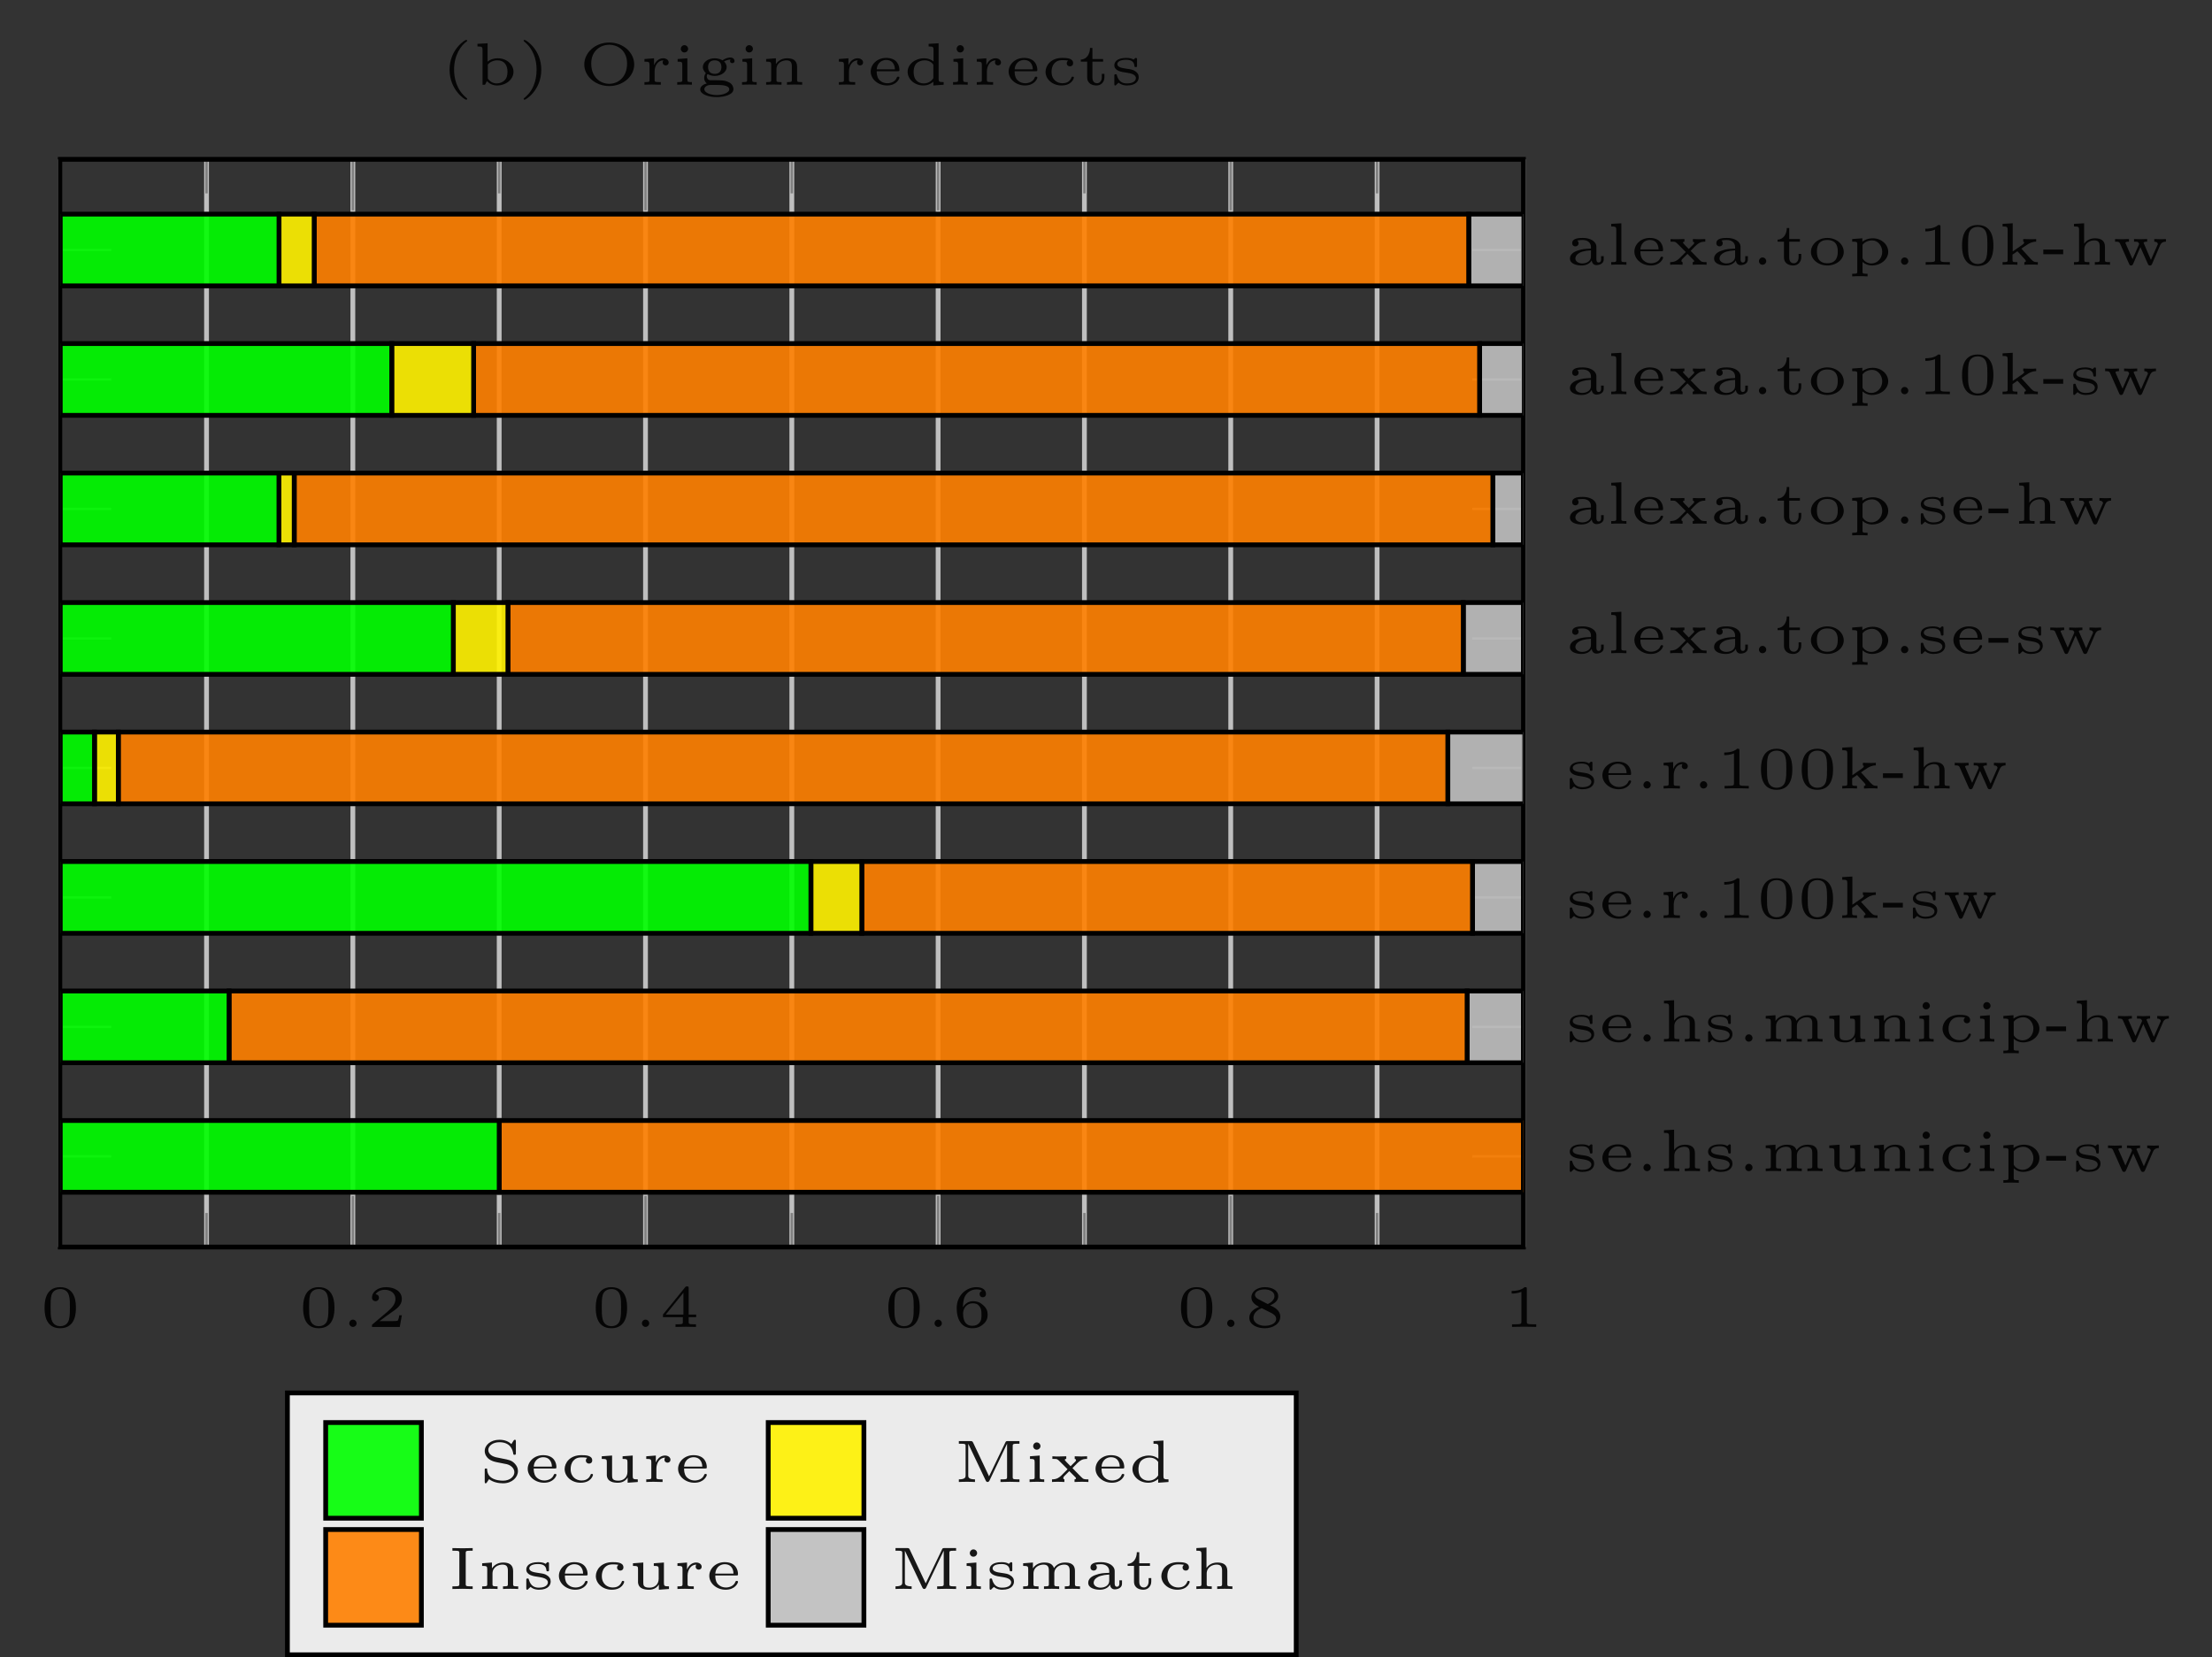 <?xml version="1.0" encoding="UTF-8"?>
<svg xmlns="http://www.w3.org/2000/svg" xmlns:xlink="http://www.w3.org/1999/xlink" width="184.202pt" height="138.018pt" viewBox="0 0 184.202 138.018" version="1.1">
<rect x="0" y="0" width="184.202" height="138.018" fill="#333333" stroke="none"/>
<defs>
<g>
<symbol overflow="visible" id="glyph0-0">
<path style="stroke:none;" d=""/>
</symbol>
<symbol overflow="visible" id="glyph0-1">
<path style="stroke:none;" d="M 3 -1.594 C 3 -1.953 3 -3.312 1.688 -3.312 C 0.391 -3.312 0.391 -1.953 0.391 -1.594 C 0.391 -1.234 0.391 0.109 1.688 0.109 C 3 0.109 3 -1.234 3 -1.594 Z M 2.5 -1.656 C 2.5 -1.312 2.5 -0.906 2.422 -0.609 C 2.297 -0.125 1.891 -0.062 1.688 -0.062 C 1.516 -0.062 1.094 -0.125 0.969 -0.625 C 0.891 -0.891 0.891 -1.25 0.891 -1.656 C 0.891 -2.031 0.891 -2.375 0.969 -2.656 C 1.094 -3.078 1.484 -3.156 1.688 -3.156 C 2.062 -3.156 2.328 -2.969 2.422 -2.609 C 2.5 -2.359 2.5 -1.953 2.5 -1.656 Z M 2.5 -1.656 "/>
</symbol>
<symbol overflow="visible" id="glyph0-2">
<path style="stroke:none;" d="M 2.938 -0.969 L 2.719 -0.969 C 2.719 -0.875 2.656 -0.562 2.578 -0.516 C 2.547 -0.484 2.125 -0.484 2.047 -0.484 L 1.078 -0.484 C 1.406 -0.719 1.766 -1 2.062 -1.203 C 2.516 -1.516 2.938 -1.797 2.938 -2.328 C 2.938 -2.969 2.328 -3.312 1.625 -3.312 C 0.953 -3.312 0.453 -2.938 0.453 -2.438 C 0.453 -2.188 0.672 -2.141 0.75 -2.141 C 0.875 -2.141 1.031 -2.234 1.031 -2.438 C 1.031 -2.609 0.906 -2.719 0.75 -2.719 C 0.891 -2.953 1.188 -3.094 1.516 -3.094 C 2 -3.094 2.406 -2.812 2.406 -2.328 C 2.406 -1.906 2.109 -1.578 1.734 -1.266 L 0.516 -0.234 C 0.469 -0.188 0.453 -0.188 0.453 -0.156 L 0.453 0 L 2.766 0 Z M 2.938 -0.969 "/>
</symbol>
<symbol overflow="visible" id="glyph0-3">
<path style="stroke:none;" d="M 3.078 -0.812 L 3.078 -1.031 L 2.453 -1.031 L 2.453 -3.219 C 2.453 -3.344 2.453 -3.375 2.312 -3.375 C 2.219 -3.375 2.219 -3.375 2.156 -3.297 L 0.312 -1.031 L 0.312 -0.812 L 1.969 -0.812 L 1.969 -0.422 C 1.969 -0.266 1.969 -0.219 1.547 -0.219 L 1.359 -0.219 L 1.359 0 L 2.219 -0.016 L 3.062 0 L 3.062 -0.219 L 2.891 -0.219 C 2.453 -0.219 2.453 -0.266 2.453 -0.422 L 2.453 -0.812 Z M 2.016 -1.031 L 0.547 -1.031 L 2.016 -2.844 Z M 2.016 -1.031 "/>
</symbol>
<symbol overflow="visible" id="glyph0-4">
<path style="stroke:none;" d="M 2.984 -1.016 C 2.984 -1.328 2.891 -1.562 2.625 -1.797 C 2.406 -2 2.188 -2.141 1.75 -2.141 C 1.453 -2.141 1.141 -2 0.922 -1.641 C 0.938 -1.859 0.938 -2.266 1.109 -2.578 C 1.266 -2.844 1.578 -3.125 2.047 -3.125 C 2.141 -3.125 2.375 -3.125 2.516 -3 C 2.438 -2.984 2.312 -2.906 2.312 -2.734 C 2.312 -2.578 2.422 -2.469 2.578 -2.469 C 2.656 -2.469 2.844 -2.516 2.844 -2.75 C 2.844 -3.016 2.641 -3.312 2.047 -3.312 C 1.188 -3.312 0.406 -2.609 0.406 -1.578 C 0.406 -0.391 0.984 0.109 1.703 0.109 C 2.203 0.109 2.438 -0.078 2.609 -0.219 C 2.922 -0.484 2.984 -0.766 2.984 -1.016 Z M 2.469 -1.031 C 2.469 -0.734 2.469 -0.547 2.297 -0.344 C 2.156 -0.188 1.984 -0.094 1.703 -0.094 C 0.938 -0.094 0.938 -0.922 0.938 -1.125 C 0.938 -1.516 1.219 -1.969 1.734 -1.969 C 2 -1.969 2.156 -1.906 2.312 -1.703 C 2.453 -1.516 2.469 -1.312 2.469 -1.031 Z M 2.469 -1.031 "/>
</symbol>
<symbol overflow="visible" id="glyph0-5">
<path style="stroke:none;" d="M 2.984 -0.859 C 2.984 -1.391 2.469 -1.656 2.141 -1.797 C 2.656 -2.016 2.812 -2.281 2.812 -2.562 C 2.812 -3.078 2.25 -3.312 1.703 -3.312 C 1.078 -3.312 0.578 -2.969 0.578 -2.469 C 0.578 -2.016 0.969 -1.812 1.219 -1.672 C 0.703 -1.469 0.406 -1.172 0.406 -0.766 C 0.406 -0.172 1.062 0.109 1.688 0.109 C 2.391 0.109 2.984 -0.266 2.984 -0.859 Z M 2.5 -2.562 C 2.5 -2.125 1.938 -1.906 1.938 -1.906 C 1.938 -1.906 1.922 -1.906 1.875 -1.938 L 1.156 -2.312 C 0.953 -2.422 0.875 -2.547 0.875 -2.672 C 0.875 -2.984 1.297 -3.125 1.688 -3.125 C 2.094 -3.125 2.5 -2.938 2.5 -2.562 Z M 2.641 -0.672 C 2.641 -0.266 2.141 -0.094 1.703 -0.094 C 1.25 -0.094 0.75 -0.312 0.75 -0.766 C 0.75 -1.266 1.281 -1.5 1.438 -1.562 L 2.219 -1.172 C 2.391 -1.078 2.641 -0.938 2.641 -0.672 Z M 2.641 -0.672 "/>
</symbol>
<symbol overflow="visible" id="glyph0-6">
<path style="stroke:none;" d="M 2.766 0 L 2.766 -0.219 L 2.516 -0.219 C 1.984 -0.219 1.984 -0.281 1.984 -0.422 L 1.984 -3.172 C 1.984 -3.312 1.969 -3.312 1.797 -3.312 C 1.453 -3 0.891 -3 0.797 -3 L 0.719 -3 L 0.719 -2.781 L 0.797 -2.781 C 0.906 -2.781 1.234 -2.797 1.531 -2.922 L 1.531 -0.422 C 1.531 -0.281 1.531 -0.219 1 -0.219 L 0.75 -0.219 L 0.75 0 C 1.016 -0.016 1.469 -0.016 1.75 -0.016 C 2.047 -0.016 2.484 -0.016 2.766 0 Z M 2.766 0 "/>
</symbol>
<symbol overflow="visible" id="glyph0-7">
<path style="stroke:none;" d="M 3.172 -0.453 L 3.172 -0.719 L 2.953 -0.719 L 2.953 -0.453 C 2.953 -0.406 2.953 -0.188 2.75 -0.188 C 2.562 -0.188 2.562 -0.406 2.562 -0.453 L 2.562 -1.484 C 2.562 -1.953 2.047 -2.234 1.438 -2.234 C 1.125 -2.234 0.547 -2.219 0.547 -1.797 C 0.547 -1.609 0.688 -1.531 0.812 -1.531 C 0.953 -1.531 1.078 -1.625 1.078 -1.797 C 1.078 -1.906 1.016 -1.984 0.969 -2.016 C 1.125 -2.062 1.375 -2.062 1.422 -2.062 C 1.844 -2.062 2.109 -1.828 2.109 -1.469 L 2.109 -1.344 C 1.625 -1.328 1.359 -1.312 0.984 -1.172 C 0.641 -1.062 0.359 -0.844 0.359 -0.516 C 0.359 -0.062 0.938 0.062 1.328 0.062 C 1.719 0.062 2.016 -0.094 2.172 -0.359 C 2.188 -0.172 2.312 0.031 2.562 0.031 C 2.594 0.031 3.172 0.031 3.172 -0.453 Z M 2.109 -0.703 C 2.109 -0.156 1.516 -0.109 1.391 -0.109 C 1.094 -0.109 0.812 -0.266 0.812 -0.516 C 0.812 -0.688 0.922 -1.141 2.109 -1.203 Z M 2.109 -0.703 "/>
</symbol>
<symbol overflow="visible" id="glyph0-8">
<path style="stroke:none;" d="M 1.672 0 L 1.672 -0.219 L 1.578 -0.219 C 1.25 -0.219 1.25 -0.266 1.25 -0.422 L 1.25 -3.453 L 0.406 -3.406 L 0.406 -3.188 C 0.781 -3.188 0.828 -3.156 0.828 -2.906 L 0.828 -0.422 C 0.828 -0.266 0.828 -0.219 0.5 -0.219 L 0.406 -0.219 L 0.406 0 C 0.625 -0.016 0.828 -0.016 1.031 -0.016 C 1.25 -0.016 1.453 -0.016 1.672 0 Z M 1.672 0 "/>
</symbol>
<symbol overflow="visible" id="glyph0-9">
<path style="stroke:none;" d="M 2.719 -0.594 C 2.719 -0.672 2.641 -0.672 2.625 -0.672 C 2.547 -0.672 2.531 -0.656 2.5 -0.594 C 2.375 -0.25 2 -0.125 1.719 -0.125 C 1.312 -0.125 1.094 -0.344 1.016 -0.438 C 0.828 -0.672 0.828 -0.984 0.828 -1.125 L 2.578 -1.125 C 2.688 -1.125 2.719 -1.125 2.719 -1.234 C 2.719 -1.578 2.547 -2.234 1.609 -2.234 C 0.859 -2.234 0.328 -1.688 0.328 -1.094 C 0.328 -0.469 0.938 0.062 1.688 0.062 C 2.484 0.062 2.719 -0.5 2.719 -0.594 Z M 2.344 -1.281 L 0.828 -1.281 C 0.891 -1.938 1.375 -2.062 1.609 -2.062 C 2.297 -2.062 2.344 -1.422 2.344 -1.281 Z M 2.344 -1.281 "/>
</symbol>
<symbol overflow="visible" id="glyph0-10">
<path style="stroke:none;" d="M 3.297 0 L 3.297 -0.219 L 3.203 -0.219 C 2.938 -0.219 2.875 -0.266 2.828 -0.297 C 2.766 -0.328 2.188 -0.938 1.969 -1.156 C 2.578 -1.797 2.719 -1.922 3.188 -1.922 L 3.188 -2.141 C 3.047 -2.141 2.906 -2.125 2.719 -2.125 C 2.547 -2.125 2.344 -2.141 2.156 -2.141 L 2.156 -1.922 C 2.25 -1.922 2.266 -1.828 2.266 -1.828 C 2.266 -1.75 2.203 -1.688 2.062 -1.562 L 1.812 -1.312 C 1.594 -1.531 1.328 -1.797 1.328 -1.844 C 1.328 -1.922 1.438 -1.922 1.453 -1.922 L 1.453 -2.141 C 1.25 -2.141 0.875 -2.125 0.844 -2.125 C 0.641 -2.125 0.5 -2.125 0.297 -2.141 L 0.297 -1.922 L 0.391 -1.922 C 0.703 -1.922 0.703 -1.922 0.969 -1.656 L 1.562 -1.062 C 1.531 -1.031 1.094 -0.594 1.016 -0.516 C 0.875 -0.391 0.688 -0.219 0.266 -0.219 L 0.266 0 C 0.406 -0.016 0.547 -0.016 0.734 -0.016 C 0.906 -0.016 1.109 -0.016 1.297 0 L 1.297 -0.219 C 1.219 -0.234 1.203 -0.281 1.203 -0.312 C 1.203 -0.406 1.266 -0.469 1.297 -0.5 L 1.703 -0.906 C 1.875 -0.734 2.094 -0.516 2.219 -0.391 C 2.266 -0.328 2.266 -0.328 2.266 -0.312 C 2.266 -0.219 2.156 -0.219 2.141 -0.219 L 2.141 0 C 2.344 -0.016 2.719 -0.016 2.75 -0.016 C 2.953 -0.016 3.094 -0.016 3.297 0 Z M 3.297 0 "/>
</symbol>
<symbol overflow="visible" id="glyph0-11">
<path style="stroke:none;" d="M 1.312 -0.297 C 1.312 -0.469 1.172 -0.609 1 -0.609 C 0.844 -0.609 0.703 -0.469 0.703 -0.297 C 0.703 -0.141 0.828 0 1 0 C 1.172 0 1.312 -0.141 1.312 -0.297 Z M 1.312 -0.297 "/>
</symbol>
<symbol overflow="visible" id="glyph0-12">
<path style="stroke:none;" d="M 2.219 -0.625 L 2.219 -0.906 L 2 -0.906 L 2 -0.641 C 2 -0.266 1.781 -0.125 1.609 -0.125 C 1.219 -0.125 1.219 -0.516 1.219 -0.625 L 1.219 -1.922 L 2.109 -1.922 L 2.109 -2.141 L 1.219 -2.141 L 1.219 -3.062 L 1.016 -3.062 C 1.016 -2.594 0.766 -2.109 0.25 -2.094 L 0.25 -1.922 L 0.781 -1.922 L 0.781 -0.625 C 0.781 -0.062 1.25 0.062 1.562 0.062 C 1.938 0.062 2.219 -0.219 2.219 -0.625 Z M 2.219 -0.625 "/>
</symbol>
<symbol overflow="visible" id="glyph0-13">
<path style="stroke:none;" d="M 3.062 -1.062 C 3.062 -1.688 2.484 -2.234 1.688 -2.234 C 0.906 -2.234 0.328 -1.688 0.328 -1.062 C 0.328 -0.469 0.922 0.062 1.688 0.062 C 2.484 0.062 3.062 -0.469 3.062 -1.062 Z M 2.562 -1.109 C 2.562 -0.875 2.562 -0.125 1.688 -0.125 C 0.828 -0.125 0.828 -0.875 0.828 -1.109 C 0.828 -1.328 0.828 -2.062 1.688 -2.062 C 2.562 -2.062 2.562 -1.328 2.562 -1.109 Z M 2.562 -1.109 "/>
</symbol>
<symbol overflow="visible" id="glyph0-14">
<path style="stroke:none;" d="M 3.375 -1.078 C 3.375 -1.672 2.828 -2.203 2.094 -2.203 C 1.688 -2.203 1.391 -2.062 1.219 -1.922 L 1.219 -2.203 L 0.375 -2.141 L 0.375 -1.922 C 0.734 -1.922 0.797 -1.922 0.797 -1.719 L 0.797 0.547 C 0.797 0.703 0.797 0.75 0.469 0.75 L 0.375 0.75 L 0.375 0.969 C 0.594 0.953 0.797 0.953 1.016 0.953 C 1.219 0.953 1.438 0.953 1.656 0.969 L 1.656 0.75 L 1.562 0.75 C 1.234 0.75 1.234 0.703 1.234 0.547 L 1.234 -0.234 C 1.453 -0.047 1.719 0.062 2 0.062 C 2.766 0.062 3.375 -0.453 3.375 -1.078 Z M 2.875 -1.078 C 2.875 -0.531 2.469 -0.109 1.969 -0.109 C 1.75 -0.109 1.484 -0.203 1.312 -0.422 C 1.234 -0.516 1.234 -0.516 1.234 -0.625 L 1.234 -1.656 C 1.453 -1.953 1.828 -2.031 2.031 -2.031 C 2.516 -2.031 2.875 -1.578 2.875 -1.078 Z M 2.875 -1.078 "/>
</symbol>
<symbol overflow="visible" id="glyph0-15">
<path style="stroke:none;" d="M 3.312 0 L 3.312 -0.219 C 3.094 -0.219 2.969 -0.219 2.75 -0.453 L 1.938 -1.344 C 2.016 -1.406 2.469 -1.703 2.5 -1.719 C 2.828 -1.922 3.078 -1.922 3.172 -1.922 L 3.172 -2.141 C 3 -2.125 2.812 -2.125 2.75 -2.125 C 2.562 -2.125 2.266 -2.141 2.094 -2.141 L 2.094 -1.922 C 2.172 -1.922 2.172 -1.859 2.172 -1.859 C 2.172 -1.844 2.172 -1.766 2.031 -1.672 L 1.219 -1.109 L 1.219 -3.453 L 0.375 -3.406 L 0.375 -3.188 C 0.75 -3.188 0.797 -3.156 0.797 -2.906 L 0.797 -0.422 C 0.797 -0.266 0.797 -0.219 0.469 -0.219 L 0.375 -0.219 L 0.375 0 C 0.578 -0.016 0.797 -0.016 0.984 -0.016 C 1.188 -0.016 1.422 -0.016 1.609 0 L 1.609 -0.219 L 1.516 -0.219 C 1.203 -0.219 1.203 -0.266 1.203 -0.422 L 1.203 -0.844 L 1.609 -1.125 L 2.172 -0.516 C 2.266 -0.422 2.312 -0.359 2.312 -0.297 C 2.312 -0.219 2.219 -0.219 2.188 -0.219 L 2.188 0 C 2.391 -0.016 2.734 -0.016 2.812 -0.016 C 3 -0.016 3.141 -0.016 3.312 0 Z M 3.312 0 "/>
</symbol>
<symbol overflow="visible" id="glyph0-16">
<path style="stroke:none;" d="M 1.859 -0.875 L 1.859 -1.266 L 0.203 -1.266 L 0.203 -0.875 Z M 1.859 -0.875 "/>
</symbol>
<symbol overflow="visible" id="glyph0-17">
<path style="stroke:none;" d="M 3.406 0 L 3.406 -0.219 L 3.312 -0.219 C 2.984 -0.219 2.984 -0.266 2.984 -0.422 L 2.984 -1.5 C 2.984 -2.047 2.609 -2.203 2.156 -2.203 C 1.578 -2.203 1.328 -1.859 1.25 -1.75 L 1.25 -3.453 L 0.406 -3.406 L 0.406 -3.188 C 0.781 -3.188 0.828 -3.156 0.828 -2.906 L 0.828 -0.422 C 0.828 -0.266 0.828 -0.219 0.5 -0.219 L 0.406 -0.219 L 0.406 0 C 0.625 -0.016 0.828 -0.016 1.047 -0.016 C 1.25 -0.016 1.469 -0.016 1.688 0 L 1.688 -0.219 L 1.594 -0.219 C 1.266 -0.219 1.266 -0.266 1.266 -0.422 L 1.266 -1.281 C 1.266 -1.844 1.781 -2.031 2.094 -2.031 C 2.469 -2.031 2.547 -1.828 2.547 -1.516 L 2.547 -0.422 C 2.547 -0.266 2.547 -0.219 2.219 -0.219 L 2.141 -0.219 L 2.141 0 C 2.344 -0.016 2.562 -0.016 2.766 -0.016 C 2.984 -0.016 3.188 -0.016 3.406 0 Z M 3.406 0 "/>
</symbol>
<symbol overflow="visible" id="glyph0-18">
<path style="stroke:none;" d="M 4.5 -1.922 L 4.5 -2.141 C 4.359 -2.141 4.234 -2.125 4.078 -2.125 C 3.906 -2.125 3.703 -2.141 3.531 -2.141 L 3.531 -1.922 C 3.75 -1.922 3.828 -1.812 3.828 -1.719 C 3.828 -1.703 3.812 -1.656 3.797 -1.641 L 3.25 -0.406 L 2.672 -1.75 C 2.641 -1.797 2.641 -1.812 2.641 -1.812 C 2.641 -1.922 2.828 -1.922 2.938 -1.922 L 2.938 -2.141 C 2.734 -2.141 2.531 -2.125 2.344 -2.125 C 2.156 -2.125 2.016 -2.141 1.844 -2.141 L 1.844 -1.922 C 1.938 -1.922 2.078 -1.922 2.141 -1.906 C 2.203 -1.875 2.266 -1.781 2.266 -1.734 C 2.266 -1.734 2.25 -1.688 2.25 -1.672 L 1.719 -0.469 L 1.156 -1.75 C 1.141 -1.766 1.125 -1.797 1.125 -1.812 C 1.125 -1.922 1.328 -1.922 1.422 -1.922 L 1.422 -2.141 C 1.219 -2.141 1.016 -2.125 0.812 -2.125 C 0.641 -2.125 0.438 -2.141 0.266 -2.141 L 0.266 -1.922 C 0.516 -1.922 0.609 -1.922 0.672 -1.781 L 1.438 -0.062 C 1.484 0.047 1.531 0.062 1.594 0.062 C 1.688 0.062 1.719 0.031 1.766 -0.062 L 2.375 -1.469 L 3 -0.062 C 3.047 0.031 3.078 0.062 3.172 0.062 C 3.234 0.062 3.297 0.047 3.344 -0.062 L 4.016 -1.625 C 4.141 -1.906 4.359 -1.922 4.5 -1.922 Z M 4.5 -1.922 "/>
</symbol>
<symbol overflow="visible" id="glyph0-19">
<path style="stroke:none;" d="M 2.375 -0.625 C 2.375 -0.859 2.266 -1.016 2.062 -1.141 C 1.875 -1.266 1.719 -1.281 1.297 -1.344 C 0.984 -1.391 0.594 -1.453 0.594 -1.719 C 0.594 -1.891 0.797 -2.078 1.328 -2.078 C 1.75 -2.078 1.984 -1.922 2.016 -1.578 C 2.031 -1.5 2.031 -1.469 2.125 -1.469 C 2.234 -1.469 2.234 -1.5 2.234 -1.609 L 2.234 -2.094 C 2.234 -2.172 2.234 -2.234 2.141 -2.234 C 2.125 -2.234 2.109 -2.234 2.062 -2.203 C 2.047 -2.172 1.953 -2.094 1.938 -2.094 C 1.938 -2.094 1.922 -2.094 1.891 -2.125 C 1.781 -2.188 1.594 -2.234 1.344 -2.234 C 0.516 -2.234 0.344 -1.859 0.344 -1.625 C 0.344 -1.156 0.922 -1.062 1.391 -1 C 1.672 -0.953 2.141 -0.875 2.141 -0.547 C 2.141 -0.375 1.984 -0.109 1.391 -0.109 C 1.047 -0.109 0.719 -0.234 0.562 -0.766 C 0.547 -0.859 0.531 -0.875 0.453 -0.875 C 0.344 -0.875 0.344 -0.828 0.344 -0.719 L 0.344 -0.078 C 0.344 0 0.344 0.062 0.422 0.062 C 0.469 0.062 0.469 0.047 0.562 -0.047 L 0.703 -0.172 C 0.953 0.047 1.266 0.062 1.391 0.062 C 2.219 0.062 2.375 -0.375 2.375 -0.625 Z M 2.375 -0.625 "/>
</symbol>
<symbol overflow="visible" id="glyph0-20">
<path style="stroke:none;" d="M 2.391 -1.859 C 2.391 -2.047 2.203 -2.203 1.938 -2.203 C 1.688 -2.203 1.375 -2.078 1.188 -1.656 L 1.172 -1.656 L 1.172 -2.203 L 0.375 -2.141 L 0.375 -1.922 C 0.75 -1.922 0.797 -1.891 0.797 -1.656 L 0.797 -0.422 C 0.797 -0.266 0.797 -0.219 0.469 -0.219 L 0.375 -0.219 L 0.375 0 C 0.594 -0.016 0.812 -0.016 1.016 -0.016 L 1.734 0 L 1.734 -0.219 L 1.594 -0.219 C 1.219 -0.219 1.219 -0.266 1.219 -0.422 L 1.219 -1.109 C 1.219 -1.578 1.484 -2.031 1.953 -2.031 C 1.953 -2.031 1.891 -1.969 1.891 -1.859 C 1.891 -1.688 2.031 -1.609 2.141 -1.609 C 2.266 -1.609 2.391 -1.688 2.391 -1.859 Z M 2.391 -1.859 "/>
</symbol>
<symbol overflow="visible" id="glyph0-21">
<path style="stroke:none;" d="M 5.141 0 L 5.141 -0.219 L 5.047 -0.219 C 4.719 -0.219 4.719 -0.266 4.719 -0.422 L 4.719 -1.5 C 4.719 -2.125 4.25 -2.203 3.891 -2.203 C 3.391 -2.203 3.109 -1.953 2.969 -1.734 C 2.844 -2.203 2.344 -2.203 2.156 -2.203 C 1.641 -2.203 1.344 -1.922 1.219 -1.719 L 1.219 -2.203 L 0.406 -2.141 L 0.406 -1.922 C 0.781 -1.922 0.828 -1.891 0.828 -1.656 L 0.828 -0.422 C 0.828 -0.266 0.828 -0.219 0.5 -0.219 L 0.406 -0.219 L 0.406 0 C 0.625 -0.016 0.828 -0.016 1.047 -0.016 C 1.25 -0.016 1.469 -0.016 1.688 0 L 1.688 -0.219 L 1.594 -0.219 C 1.266 -0.219 1.266 -0.266 1.266 -0.422 L 1.266 -1.281 C 1.266 -1.844 1.781 -2.031 2.094 -2.031 C 2.469 -2.031 2.547 -1.828 2.547 -1.516 L 2.547 -0.422 C 2.547 -0.266 2.547 -0.219 2.234 -0.219 L 2.141 -0.219 L 2.141 0 C 2.359 -0.016 2.562 -0.016 2.781 -0.016 C 2.984 -0.016 3.203 -0.016 3.406 0 L 3.406 -0.219 L 3.312 -0.219 C 3 -0.219 3 -0.266 3 -0.422 L 3 -1.281 C 3 -1.844 3.5 -2.031 3.828 -2.031 C 4.188 -2.031 4.281 -1.828 4.281 -1.516 L 4.281 -0.422 C 4.281 -0.266 4.281 -0.219 3.953 -0.219 L 3.875 -0.219 L 3.875 0 C 4.078 -0.016 4.297 -0.016 4.5 -0.016 C 4.719 -0.016 4.922 -0.016 5.141 0 Z M 5.141 0 "/>
</symbol>
<symbol overflow="visible" id="glyph0-22">
<path style="stroke:none;" d="M 3.406 0 L 3.406 -0.219 C 3.031 -0.219 2.984 -0.25 2.984 -0.5 L 2.984 -2.203 L 2.141 -2.141 L 2.141 -1.922 C 2.5 -1.922 2.547 -1.891 2.547 -1.656 L 2.547 -0.844 C 2.547 -0.375 2.203 -0.109 1.797 -0.109 C 1.281 -0.109 1.266 -0.312 1.266 -0.562 L 1.266 -2.203 L 0.406 -2.141 L 0.406 -1.922 C 0.797 -1.922 0.828 -1.891 0.828 -1.641 L 0.828 -0.547 C 0.875 0.016 1.438 0.062 1.75 0.062 C 2.172 0.062 2.422 -0.141 2.562 -0.375 L 2.562 0.062 Z M 3.406 0 "/>
</symbol>
<symbol overflow="visible" id="glyph0-23">
<path style="stroke:none;" d="M 3.406 0 L 3.406 -0.219 L 3.312 -0.219 C 2.984 -0.219 2.984 -0.266 2.984 -0.422 L 2.984 -1.5 C 2.984 -2.047 2.609 -2.203 2.156 -2.203 C 1.625 -2.203 1.344 -1.906 1.219 -1.719 L 1.219 -2.203 L 0.406 -2.141 L 0.406 -1.922 C 0.781 -1.922 0.828 -1.891 0.828 -1.656 L 0.828 -0.422 C 0.828 -0.266 0.828 -0.219 0.5 -0.219 L 0.406 -0.219 L 0.406 0 C 0.625 -0.016 0.828 -0.016 1.047 -0.016 C 1.25 -0.016 1.469 -0.016 1.688 0 L 1.688 -0.219 L 1.594 -0.219 C 1.266 -0.219 1.266 -0.266 1.266 -0.422 L 1.266 -1.281 C 1.266 -1.844 1.781 -2.031 2.094 -2.031 C 2.469 -2.031 2.547 -1.828 2.547 -1.516 L 2.547 -0.422 C 2.547 -0.266 2.547 -0.219 2.219 -0.219 L 2.141 -0.219 L 2.141 0 C 2.344 -0.016 2.562 -0.016 2.766 -0.016 C 2.984 -0.016 3.188 -0.016 3.406 0 Z M 3.406 0 "/>
</symbol>
<symbol overflow="visible" id="glyph0-24">
<path style="stroke:none;" d="M 1.625 0 L 1.625 -0.219 C 1.297 -0.219 1.25 -0.219 1.25 -0.422 L 1.25 -2.203 L 0.438 -2.141 L 0.438 -1.922 C 0.781 -1.922 0.828 -1.891 0.828 -1.656 L 0.828 -0.422 C 0.828 -0.266 0.828 -0.219 0.5 -0.219 L 0.406 -0.219 L 0.406 0 C 0.625 -0.016 0.828 -0.016 1.031 -0.016 C 1.219 -0.016 1.438 -0.016 1.625 0 Z M 1.312 -2.984 C 1.312 -3.156 1.172 -3.297 1 -3.297 C 0.844 -3.297 0.703 -3.156 0.703 -2.984 C 0.703 -2.828 0.828 -2.688 1 -2.688 C 1.172 -2.688 1.312 -2.828 1.312 -2.984 Z M 1.312 -2.984 "/>
</symbol>
<symbol overflow="visible" id="glyph0-25">
<path style="stroke:none;" d="M 2.719 -0.594 C 2.719 -0.672 2.656 -0.672 2.625 -0.672 C 2.547 -0.672 2.531 -0.656 2.516 -0.594 C 2.344 -0.172 1.984 -0.125 1.766 -0.125 C 1.328 -0.125 0.859 -0.406 0.859 -1.078 C 0.859 -1.297 0.906 -1.578 1.094 -1.781 C 1.328 -2.047 1.625 -2.047 1.781 -2.047 C 1.922 -2.047 2.062 -2.047 2.234 -2.016 C 2.172 -1.953 2.125 -1.875 2.125 -1.797 C 2.125 -1.625 2.25 -1.531 2.391 -1.531 C 2.516 -1.531 2.656 -1.609 2.656 -1.797 C 2.656 -2.219 2.109 -2.234 1.75 -2.234 C 0.781 -2.234 0.359 -1.578 0.359 -1.078 C 0.359 -0.453 0.938 0.062 1.688 0.062 C 2.562 0.062 2.719 -0.547 2.719 -0.594 Z M 2.719 -0.594 "/>
</symbol>
<symbol overflow="visible" id="glyph0-26">
<path style="stroke:none;" d="M 2.219 1.172 C 2.219 1.141 2.188 1.125 2.172 1.109 C 1.297 0.406 1.125 -0.609 1.125 -1.25 C 1.125 -2.469 1.688 -3.266 2.203 -3.625 C 2.203 -3.625 2.219 -3.641 2.219 -3.672 C 2.219 -3.688 2.203 -3.734 2.125 -3.734 C 2.031 -3.734 0.75 -2.938 0.75 -1.25 C 0.75 0.438 2.031 1.25 2.125 1.25 C 2.203 1.25 2.219 1.203 2.219 1.172 Z M 2.219 1.172 "/>
</symbol>
<symbol overflow="visible" id="glyph0-27">
<path style="stroke:none;" d="M 3.375 -1.078 C 3.375 -1.672 2.828 -2.203 2.062 -2.203 C 1.797 -2.203 1.484 -2.141 1.219 -1.922 L 1.219 -3.453 L 0.375 -3.406 L 0.375 -3.188 C 0.75 -3.188 0.797 -3.156 0.797 -2.906 L 0.797 0 L 1 0 C 1.047 -0.062 1.078 -0.141 1.109 -0.203 C 1.125 -0.234 1.156 -0.266 1.172 -0.297 C 1.391 -0.062 1.688 0.062 2 0.062 C 2.766 0.062 3.375 -0.453 3.375 -1.078 Z M 2.875 -1.078 C 2.875 -0.781 2.812 -0.531 2.609 -0.344 C 2.453 -0.203 2.219 -0.109 1.969 -0.109 C 1.641 -0.109 1.375 -0.297 1.234 -0.531 L 1.234 -1.672 C 1.406 -1.906 1.734 -2.031 2.031 -2.031 C 2.625 -2.031 2.875 -1.609 2.875 -1.078 Z M 2.875 -1.078 "/>
</symbol>
<symbol overflow="visible" id="glyph0-28">
<path style="stroke:none;" d="M 1.953 -1.25 C 1.953 -2.938 0.672 -3.734 0.562 -3.734 C 0.484 -3.734 0.484 -3.672 0.484 -3.672 C 0.484 -3.672 0.484 -3.641 0.516 -3.609 C 1.266 -3.016 1.562 -2.141 1.562 -1.25 C 1.562 -0.797 1.484 -0.328 1.312 0.078 C 1.078 0.641 0.75 0.922 0.516 1.125 C 0.5 1.125 0.484 1.156 0.484 1.172 C 0.484 1.172 0.484 1.25 0.562 1.25 C 0.672 1.25 1.953 0.453 1.953 -1.25 Z M 1.953 -1.25 "/>
</symbol>
<symbol overflow="visible" id="glyph0-29">
<path style="stroke:none;" d="M 4.641 -1.688 C 4.641 -2.672 3.734 -3.516 2.562 -3.516 C 1.375 -3.516 0.484 -2.656 0.484 -1.688 C 0.484 -0.719 1.391 0.109 2.562 0.109 C 3.734 0.109 4.641 -0.719 4.641 -1.688 Z M 4.047 -1.766 C 4.047 -0.609 3.281 -0.078 2.562 -0.078 C 1.812 -0.078 1.062 -0.625 1.062 -1.766 C 1.062 -2.844 1.844 -3.328 2.562 -3.328 C 3.297 -3.328 4.047 -2.828 4.047 -1.766 Z M 4.047 -1.766 "/>
</symbol>
<symbol overflow="visible" id="glyph0-30">
<path style="stroke:none;" d="M 3.172 -1.969 C 3.172 -2.109 3.062 -2.266 2.828 -2.266 C 2.703 -2.266 2.438 -2.234 2.172 -2.031 C 2.062 -2.094 1.828 -2.203 1.531 -2.203 C 0.938 -2.203 0.531 -1.859 0.531 -1.469 C 0.531 -1.219 0.719 -1.031 0.781 -0.969 C 0.672 -0.828 0.641 -0.672 0.641 -0.562 C 0.641 -0.297 0.812 -0.141 0.859 -0.109 C 0.609 -0.047 0.312 0.125 0.312 0.391 C 0.312 0.781 0.969 1.031 1.688 1.031 C 2.359 1.031 3.078 0.812 3.078 0.375 C 3.078 0.156 2.953 -0.094 2.703 -0.203 C 2.375 -0.375 2.047 -0.375 1.516 -0.375 C 1.391 -0.375 1.172 -0.375 1.141 -0.375 C 0.906 -0.406 0.859 -0.609 0.859 -0.703 C 0.859 -0.797 0.906 -0.875 0.922 -0.875 C 0.922 -0.875 0.938 -0.875 0.953 -0.875 C 1.156 -0.766 1.344 -0.734 1.516 -0.734 C 2.109 -0.734 2.516 -1.094 2.516 -1.469 C 2.516 -1.703 2.359 -1.891 2.297 -1.938 C 2.531 -2.078 2.75 -2.094 2.844 -2.094 C 2.828 -2.078 2.797 -2.047 2.797 -1.969 C 2.797 -1.875 2.859 -1.797 2.984 -1.797 C 3.094 -1.797 3.172 -1.875 3.172 -1.969 Z M 2.078 -1.469 C 2.078 -1.203 1.953 -0.906 1.531 -0.906 C 1.094 -0.906 0.969 -1.188 0.969 -1.469 C 0.969 -1.75 1.094 -2.031 1.516 -2.031 C 1.953 -2.031 2.078 -1.75 2.078 -1.469 Z M 2.734 0.391 C 2.734 0.625 2.281 0.859 1.688 0.859 C 1.125 0.859 0.656 0.641 0.656 0.375 C 0.656 0.219 0.828 0.016 1.203 0.016 L 1.531 0.016 C 2.031 0.016 2.734 0.016 2.734 0.391 Z M 2.734 0.391 "/>
</symbol>
<symbol overflow="visible" id="glyph0-31">
<path style="stroke:none;" d="M 3.359 0 L 3.359 -0.219 C 2.984 -0.219 2.938 -0.25 2.938 -0.5 L 2.938 -3.453 L 2.109 -3.406 L 2.109 -3.188 C 2.469 -3.188 2.516 -3.156 2.516 -2.906 L 2.516 -1.938 C 2.406 -2.031 2.141 -2.203 1.719 -2.203 C 0.984 -2.203 0.359 -1.703 0.359 -1.078 C 0.359 -0.469 0.922 0.062 1.672 0.062 C 2.078 0.062 2.359 -0.125 2.5 -0.25 L 2.5 0.062 Z M 2.5 -0.547 C 2.266 -0.172 1.891 -0.109 1.688 -0.109 C 1.453 -0.109 1.203 -0.203 1.031 -0.422 C 0.875 -0.641 0.859 -0.922 0.859 -1.078 C 0.859 -1.203 0.875 -1.531 1.078 -1.766 C 1.25 -1.938 1.516 -2.031 1.766 -2.031 C 1.906 -2.031 2.266 -2.016 2.5 -1.672 Z M 2.5 -0.547 "/>
</symbol>
<symbol overflow="visible" id="glyph0-32">
<path style="stroke:none;" d="M 3.25 -0.906 C 3.25 -1.281 3.016 -1.5 2.938 -1.578 C 2.703 -1.812 2.422 -1.859 2.016 -1.938 C 1.734 -2 1.453 -2.047 1.406 -2.062 C 1.203 -2.109 0.781 -2.281 0.781 -2.672 C 0.781 -3 1.156 -3.312 1.703 -3.312 C 2.594 -3.312 2.812 -2.719 2.859 -2.359 C 2.875 -2.281 2.891 -2.266 2.969 -2.266 C 3.078 -2.266 3.078 -2.312 3.078 -2.406 L 3.078 -3.375 C 3.078 -3.453 3.078 -3.516 3 -3.516 C 2.969 -3.516 2.938 -3.516 2.891 -3.453 L 2.703 -3.156 C 2.469 -3.375 2.156 -3.516 1.703 -3.516 C 0.984 -3.516 0.484 -3.078 0.484 -2.578 C 0.484 -2.297 0.641 -2.078 0.781 -1.953 C 1.047 -1.734 1.297 -1.688 1.516 -1.641 L 2.312 -1.484 C 2.641 -1.406 2.953 -1.156 2.953 -0.812 C 2.953 -0.469 2.594 -0.109 2.016 -0.109 C 1.797 -0.109 1.375 -0.141 1.062 -0.344 C 0.828 -0.5 0.703 -0.719 0.688 -1.016 C 0.688 -1.094 0.688 -1.125 0.594 -1.125 C 0.484 -1.125 0.484 -1.094 0.484 -0.984 L 0.484 -0.031 C 0.484 0.062 0.484 0.109 0.562 0.109 C 0.609 0.109 0.625 0.094 0.656 0.047 C 0.672 0.016 0.844 -0.234 0.844 -0.234 C 1.219 0.047 1.688 0.109 2.016 0.109 C 2.766 0.109 3.25 -0.391 3.25 -0.906 Z M 3.25 -0.906 "/>
</symbol>
<symbol overflow="visible" id="glyph0-33">
<path style="stroke:none;" d="M 5.484 0 L 5.484 -0.219 L 5.328 -0.219 C 4.922 -0.219 4.922 -0.266 4.922 -0.422 L 4.922 -2.984 C 4.922 -3.141 4.922 -3.188 5.328 -3.188 L 5.484 -3.188 L 5.484 -3.406 L 4.516 -3.406 C 4.406 -3.406 4.359 -3.406 4.312 -3.297 L 2.953 -0.469 L 1.625 -3.281 C 1.562 -3.406 1.516 -3.406 1.406 -3.406 L 0.438 -3.406 L 0.438 -3.188 L 0.594 -3.188 C 1 -3.188 1 -3.141 1 -2.984 L 1 -0.547 C 1 -0.422 1 -0.219 0.438 -0.219 L 0.438 0 C 0.672 -0.016 0.891 -0.016 1.109 -0.016 C 1.25 -0.016 1.578 -0.016 1.781 0 L 1.781 -0.219 C 1.219 -0.219 1.219 -0.422 1.219 -0.547 L 1.219 -3.156 L 1.234 -3.156 L 2.672 -0.125 C 2.719 -0.031 2.766 0 2.828 0 C 2.922 0 2.953 -0.062 2.984 -0.109 L 4.453 -3.188 L 4.453 -0.422 C 4.453 -0.266 4.453 -0.219 4.047 -0.219 L 3.906 -0.219 L 3.906 0 L 4.688 -0.016 Z M 5.484 0 "/>
</symbol>
<symbol overflow="visible" id="glyph0-34">
<path style="stroke:none;" d="M 2.078 0 L 2.078 -0.219 L 1.906 -0.219 C 1.5 -0.219 1.5 -0.266 1.5 -0.422 L 1.5 -2.984 C 1.5 -3.141 1.5 -3.188 1.906 -3.188 L 2.078 -3.188 L 2.078 -3.406 L 1.234 -3.391 L 0.391 -3.406 L 0.391 -3.188 L 0.547 -3.188 C 0.969 -3.188 0.969 -3.141 0.969 -2.984 L 0.969 -0.422 C 0.969 -0.266 0.969 -0.219 0.547 -0.219 L 0.391 -0.219 L 0.391 0 L 1.234 -0.016 Z M 2.078 0 "/>
</symbol>
<symbol overflow="visible" id="glyph1-0">
<path style="stroke:none;" d=""/>
</symbol>
<symbol overflow="visible" id="glyph1-1">
<path style="stroke:none;" d="M 1.453 -0.297 C 1.453 -0.469 1.312 -0.609 1.141 -0.609 C 0.984 -0.609 0.844 -0.469 0.844 -0.297 C 0.844 -0.141 0.984 0 1.141 0 C 1.312 0 1.453 -0.141 1.453 -0.297 Z M 1.453 -0.297 "/>
</symbol>
</g>
<clipPath id="clip1">
  <path d="M 120 17 L 126.859 17 L 126.859 89 L 120 89 Z M 120 17 "/>
</clipPath>
<clipPath id="clip2">
  <path d="M 9 17 L 126.859 17 L 126.859 100 L 9 100 Z M 9 17 "/>
</clipPath>
<clipPath id="clip3">
  <path d="M 5.016 17 L 68 17 L 68 100 L 5.016 100 Z M 5.016 17 "/>
</clipPath>
<clipPath id="clip4">
  <path d="M 23 115 L 109 115 L 109 138.02 L 23 138.02 Z M 23 115 "/>
</clipPath>
</defs>
<g id="surface1">
<path style="fill:none;stroke-width:0.399;stroke-linecap:butt;stroke-linejoin:miter;stroke:rgb(75%,75%,75%);stroke-opacity:1;stroke-miterlimit:10;" d="M 12.183 7.549 L 12.183 -83.04 M 36.554 7.549 L 36.554 -83.04 M 60.922 7.549 L 60.922 -83.04 M 85.289 7.549 L 85.289 -83.04 M 109.66 7.549 L 109.66 -83.04 " transform="matrix(1,0,0,-1,5.016,20.819)"/>
<path style="fill:none;stroke-width:0.399;stroke-linecap:butt;stroke-linejoin:miter;stroke:rgb(75%,75%,75%);stroke-opacity:1;stroke-miterlimit:10;" d="M -0 7.549 L -0 -83.04 M 24.367 7.549 L 24.367 -83.04 M 48.738 7.549 L 48.738 -83.04 M 73.105 7.549 L 73.105 -83.04 M 97.472 7.549 L 97.472 -83.04 M 121.843 7.549 L 121.843 -83.04 " transform="matrix(1,0,0,-1,5.016,20.819)"/>
<path style="fill:none;stroke-width:0.199;stroke-linecap:butt;stroke-linejoin:miter;stroke:rgb(50%,50%,50%);stroke-opacity:1;stroke-miterlimit:10;" d="M 12.183 7.549 L 12.183 4.714 M 12.183 -83.04 L 12.183 -80.204 M 36.554 7.549 L 36.554 4.714 M 36.554 -83.04 L 36.554 -80.204 M 60.922 7.549 L 60.922 4.714 M 60.922 -83.04 L 60.922 -80.204 M 85.289 7.549 L 85.289 4.714 M 85.289 -83.04 L 85.289 -80.204 M 109.66 7.549 L 109.66 4.714 M 109.66 -83.04 L 109.66 -80.204 " transform="matrix(1,0,0,-1,5.016,20.819)"/>
<path style="fill:none;stroke-width:0.199;stroke-linecap:butt;stroke-linejoin:miter;stroke:rgb(50%,50%,50%);stroke-opacity:1;stroke-miterlimit:10;" d="M -0 7.549 L -0 3.299 M -0 -83.04 L -0 -78.786 M 24.367 7.549 L 24.367 3.299 M 24.367 -83.04 L 24.367 -78.786 M 48.738 7.549 L 48.738 3.299 M 48.738 -83.04 L 48.738 -78.786 M 73.105 7.549 L 73.105 3.299 M 73.105 -83.04 L 73.105 -78.786 M 97.472 7.549 L 97.472 3.299 M 97.472 -83.04 L 97.472 -78.786 M 121.843 7.549 L 121.843 3.299 M 121.843 -83.04 L 121.843 -78.786 " transform="matrix(1,0,0,-1,5.016,20.819)"/>
<path style="fill:none;stroke-width:0.199;stroke-linecap:butt;stroke-linejoin:miter;stroke:rgb(50%,50%,50%);stroke-opacity:1;stroke-miterlimit:10;" d="M -0 -0.001 L 4.254 -0.001 M 121.843 -0.001 L 117.589 -0.001 M -0 -10.783 L 4.254 -10.783 M 121.843 -10.783 L 117.589 -10.783 M -0 -21.568 L 4.254 -21.568 M 121.843 -21.568 L 117.589 -21.568 M -0 -32.353 L 4.254 -32.353 M 121.843 -32.353 L 117.589 -32.353 M -0 -43.138 L 4.254 -43.138 M 121.843 -43.138 L 117.589 -43.138 M -0 -53.923 L 4.254 -53.923 M 121.843 -53.923 L 117.589 -53.923 M -0 -64.704 L 4.254 -64.704 M 121.843 -64.704 L 117.589 -64.704 M -0 -75.49 L 4.254 -75.49 M 121.843 -75.49 L 117.589 -75.49 " transform="matrix(1,0,0,-1,5.016,20.819)"/>
<path style="fill:none;stroke-width:0.399;stroke-linecap:butt;stroke-linejoin:miter;stroke:rgb(0%,0%,0%);stroke-opacity:1;stroke-miterlimit:10;" d="M -0 7.549 L -0 -83.04 L 121.843 -83.04 L 121.843 7.549 Z M -0 7.549 " transform="matrix(1,0,0,-1,5.016,20.819)"/>
<g style="fill:rgb(0%,0%,0%);fill-opacity:0.9;">
  <use xlink:href="#glyph0-1" x="3.321" y="110.514"/>
</g>
<g style="fill:rgb(0%,0%,0%);fill-opacity:0.9;">
  <use xlink:href="#glyph0-1" x="24.852" y="110.514"/>
</g>
<g style="fill:rgb(0%,0%,0%);fill-opacity:0.9;">
  <use xlink:href="#glyph1-1" x="28.242" y="110.514"/>
</g>
<g style="fill:rgb(0%,0%,0%);fill-opacity:0.9;">
  <use xlink:href="#glyph0-2" x="30.525" y="110.514"/>
</g>
<g style="fill:rgb(0%,0%,0%);fill-opacity:0.9;">
  <use xlink:href="#glyph0-1" x="49.22" y="110.514"/>
</g>
<g style="fill:rgb(0%,0%,0%);fill-opacity:0.9;">
  <use xlink:href="#glyph1-1" x="52.61" y="110.514"/>
</g>
<g style="fill:rgb(0%,0%,0%);fill-opacity:0.9;">
  <use xlink:href="#glyph0-3" x="54.894" y="110.514"/>
</g>
<g style="fill:rgb(0%,0%,0%);fill-opacity:0.9;">
  <use xlink:href="#glyph0-1" x="73.588" y="110.514"/>
</g>
<g style="fill:rgb(0%,0%,0%);fill-opacity:0.9;">
  <use xlink:href="#glyph1-1" x="76.979" y="110.514"/>
</g>
<g style="fill:rgb(0%,0%,0%);fill-opacity:0.9;">
  <use xlink:href="#glyph0-4" x="79.262" y="110.514"/>
</g>
<g style="fill:rgb(0%,0%,0%);fill-opacity:0.9;">
  <use xlink:href="#glyph0-1" x="97.956" y="110.514"/>
</g>
<g style="fill:rgb(0%,0%,0%);fill-opacity:0.9;">
  <use xlink:href="#glyph1-1" x="101.347" y="110.514"/>
</g>
<g style="fill:rgb(0%,0%,0%);fill-opacity:0.9;">
  <use xlink:href="#glyph0-5" x="103.63" y="110.514"/>
</g>
<g style="fill:rgb(0%,0%,0%);fill-opacity:0.9;">
  <use xlink:href="#glyph0-6" x="125.161" y="110.514"/>
</g>
<g style="fill:rgb(0%,0%,0%);fill-opacity:0.9;">
  <use xlink:href="#glyph0-7" x="130.376" y="22.05"/>
  <use xlink:href="#glyph0-8" x="133.766" y="22.05"/>
  <use xlink:href="#glyph0-9" x="135.773" y="22.05"/>
  <use xlink:href="#glyph0-10" x="138.817" y="22.05"/>
  <use xlink:href="#glyph0-7" x="142.38" y="22.05"/>
  <use xlink:href="#glyph0-11" x="145.77" y="22.05"/>
  <use xlink:href="#glyph0-12" x="147.777" y="22.05"/>
  <use xlink:href="#glyph0-13" x="150.475" y="22.05"/>
  <use xlink:href="#glyph0-14" x="153.865" y="22.05"/>
  <use xlink:href="#glyph0-11" x="157.601" y="22.05"/>
  <use xlink:href="#glyph0-6" x="159.608" y="22.05"/>
  <use xlink:href="#glyph0-1" x="162.998" y="22.05"/>
  <use xlink:href="#glyph0-15" x="166.388" y="22.05"/>
  <use xlink:href="#glyph0-16" x="169.951" y="22.05"/>
  <use xlink:href="#glyph0-17" x="172.304" y="22.05"/>
</g>
<g style="fill:rgb(0%,0%,0%);fill-opacity:0.9;">
  <use xlink:href="#glyph0-18" x="175.865" y="22.05"/>
</g>
<g style="fill:rgb(0%,0%,0%);fill-opacity:0.9;">
  <use xlink:href="#glyph0-7" x="130.376" y="32.835"/>
  <use xlink:href="#glyph0-8" x="133.766" y="32.835"/>
  <use xlink:href="#glyph0-9" x="135.773" y="32.835"/>
  <use xlink:href="#glyph0-10" x="138.817" y="32.835"/>
  <use xlink:href="#glyph0-7" x="142.38" y="32.835"/>
  <use xlink:href="#glyph0-11" x="145.77" y="32.835"/>
  <use xlink:href="#glyph0-12" x="147.777" y="32.835"/>
  <use xlink:href="#glyph0-13" x="150.475" y="32.835"/>
  <use xlink:href="#glyph0-14" x="153.865" y="32.835"/>
  <use xlink:href="#glyph0-11" x="157.601" y="32.835"/>
  <use xlink:href="#glyph0-6" x="159.608" y="32.835"/>
  <use xlink:href="#glyph0-1" x="162.998" y="32.835"/>
  <use xlink:href="#glyph0-15" x="166.388" y="32.835"/>
  <use xlink:href="#glyph0-16" x="169.951" y="32.835"/>
  <use xlink:href="#glyph0-19" x="172.304" y="32.835"/>
  <use xlink:href="#glyph0-18" x="175.036" y="32.835"/>
</g>
<g style="fill:rgb(0%,0%,0%);fill-opacity:0.9;">
  <use xlink:href="#glyph0-7" x="130.376" y="43.619"/>
  <use xlink:href="#glyph0-8" x="133.766" y="43.619"/>
  <use xlink:href="#glyph0-9" x="135.773" y="43.619"/>
  <use xlink:href="#glyph0-10" x="138.817" y="43.619"/>
  <use xlink:href="#glyph0-7" x="142.38" y="43.619"/>
  <use xlink:href="#glyph0-11" x="145.77" y="43.619"/>
  <use xlink:href="#glyph0-12" x="147.777" y="43.619"/>
  <use xlink:href="#glyph0-13" x="150.475" y="43.619"/>
  <use xlink:href="#glyph0-14" x="153.865" y="43.619"/>
  <use xlink:href="#glyph0-11" x="157.601" y="43.619"/>
  <use xlink:href="#glyph0-19" x="159.608" y="43.619"/>
  <use xlink:href="#glyph0-9" x="162.341" y="43.619"/>
  <use xlink:href="#glyph0-16" x="165.385" y="43.619"/>
  <use xlink:href="#glyph0-17" x="167.737" y="43.619"/>
</g>
<g style="fill:rgb(0%,0%,0%);fill-opacity:0.9;">
  <use xlink:href="#glyph0-18" x="171.298" y="43.619"/>
</g>
<g style="fill:rgb(0%,0%,0%);fill-opacity:0.9;">
  <use xlink:href="#glyph0-7" x="130.376" y="54.403"/>
  <use xlink:href="#glyph0-8" x="133.766" y="54.403"/>
  <use xlink:href="#glyph0-9" x="135.773" y="54.403"/>
  <use xlink:href="#glyph0-10" x="138.817" y="54.403"/>
  <use xlink:href="#glyph0-7" x="142.38" y="54.403"/>
  <use xlink:href="#glyph0-11" x="145.77" y="54.403"/>
  <use xlink:href="#glyph0-12" x="147.777" y="54.403"/>
  <use xlink:href="#glyph0-13" x="150.475" y="54.403"/>
  <use xlink:href="#glyph0-14" x="153.865" y="54.403"/>
  <use xlink:href="#glyph0-11" x="157.601" y="54.403"/>
  <use xlink:href="#glyph0-19" x="159.608" y="54.403"/>
  <use xlink:href="#glyph0-9" x="162.341" y="54.403"/>
  <use xlink:href="#glyph0-16" x="165.385" y="54.403"/>
  <use xlink:href="#glyph0-19" x="167.737" y="54.403"/>
  <use xlink:href="#glyph0-18" x="170.469" y="54.403"/>
</g>
<g style="fill:rgb(0%,0%,0%);fill-opacity:0.9;">
  <use xlink:href="#glyph0-19" x="130.376" y="65.671"/>
  <use xlink:href="#glyph0-9" x="133.109" y="65.671"/>
  <use xlink:href="#glyph0-11" x="136.153" y="65.671"/>
  <use xlink:href="#glyph0-20" x="138.159" y="65.671"/>
  <use xlink:href="#glyph0-11" x="140.858" y="65.671"/>
  <use xlink:href="#glyph0-6" x="142.864" y="65.671"/>
  <use xlink:href="#glyph0-1" x="146.254" y="65.671"/>
  <use xlink:href="#glyph0-1" x="149.645" y="65.671"/>
  <use xlink:href="#glyph0-15" x="153.035" y="65.671"/>
  <use xlink:href="#glyph0-16" x="156.598" y="65.671"/>
  <use xlink:href="#glyph0-17" x="158.95" y="65.671"/>
</g>
<g style="fill:rgb(0%,0%,0%);fill-opacity:0.9;">
  <use xlink:href="#glyph0-18" x="162.512" y="65.671"/>
</g>
<g style="fill:rgb(0%,0%,0%);fill-opacity:0.9;">
  <use xlink:href="#glyph0-19" x="130.376" y="76.456"/>
  <use xlink:href="#glyph0-9" x="133.109" y="76.456"/>
  <use xlink:href="#glyph0-11" x="136.153" y="76.456"/>
  <use xlink:href="#glyph0-20" x="138.159" y="76.456"/>
  <use xlink:href="#glyph0-11" x="140.858" y="76.456"/>
  <use xlink:href="#glyph0-6" x="142.864" y="76.456"/>
  <use xlink:href="#glyph0-1" x="146.254" y="76.456"/>
  <use xlink:href="#glyph0-1" x="149.645" y="76.456"/>
  <use xlink:href="#glyph0-15" x="153.035" y="76.456"/>
  <use xlink:href="#glyph0-16" x="156.598" y="76.456"/>
  <use xlink:href="#glyph0-19" x="158.95" y="76.456"/>
  <use xlink:href="#glyph0-18" x="161.683" y="76.456"/>
</g>
<g style="fill:rgb(0%,0%,0%);fill-opacity:0.9;">
  <use xlink:href="#glyph0-19" x="130.376" y="86.755"/>
  <use xlink:href="#glyph0-9" x="133.109" y="86.755"/>
  <use xlink:href="#glyph0-11" x="136.153" y="86.755"/>
  <use xlink:href="#glyph0-17" x="138.159" y="86.755"/>
  <use xlink:href="#glyph0-19" x="141.895" y="86.755"/>
  <use xlink:href="#glyph0-11" x="144.628" y="86.755"/>
  <use xlink:href="#glyph0-21" x="146.634" y="86.755"/>
</g>
<g style="fill:rgb(0%,0%,0%);fill-opacity:0.9;">
  <use xlink:href="#glyph0-22" x="151.926" y="86.755"/>
  <use xlink:href="#glyph0-23" x="155.662" y="86.755"/>
  <use xlink:href="#glyph0-24" x="159.398" y="86.755"/>
  <use xlink:href="#glyph0-25" x="161.404" y="86.755"/>
  <use xlink:href="#glyph0-24" x="164.448" y="86.755"/>
  <use xlink:href="#glyph0-14" x="166.455" y="86.755"/>
  <use xlink:href="#glyph0-16" x="170.191" y="86.755"/>
  <use xlink:href="#glyph0-17" x="172.543" y="86.755"/>
</g>
<g style="fill:rgb(0%,0%,0%);fill-opacity:0.9;">
  <use xlink:href="#glyph0-18" x="176.109" y="86.755"/>
</g>
<g style="fill:rgb(0%,0%,0%);fill-opacity:0.9;">
  <use xlink:href="#glyph0-19" x="130.376" y="97.54"/>
  <use xlink:href="#glyph0-9" x="133.109" y="97.54"/>
  <use xlink:href="#glyph0-11" x="136.153" y="97.54"/>
  <use xlink:href="#glyph0-17" x="138.159" y="97.54"/>
  <use xlink:href="#glyph0-19" x="141.895" y="97.54"/>
  <use xlink:href="#glyph0-11" x="144.628" y="97.54"/>
  <use xlink:href="#glyph0-21" x="146.634" y="97.54"/>
</g>
<g style="fill:rgb(0%,0%,0%);fill-opacity:0.9;">
  <use xlink:href="#glyph0-22" x="151.926" y="97.54"/>
  <use xlink:href="#glyph0-23" x="155.662" y="97.54"/>
  <use xlink:href="#glyph0-24" x="159.398" y="97.54"/>
  <use xlink:href="#glyph0-25" x="161.404" y="97.54"/>
  <use xlink:href="#glyph0-24" x="164.448" y="97.54"/>
  <use xlink:href="#glyph0-14" x="166.455" y="97.54"/>
  <use xlink:href="#glyph0-16" x="170.191" y="97.54"/>
  <use xlink:href="#glyph0-19" x="172.543" y="97.54"/>
  <use xlink:href="#glyph0-18" x="175.275" y="97.54"/>
</g>
<g clip-path="url(#clip1)" clip-rule="nonzero">
<path style="fill-rule:nonzero;fill:rgb(75%,75%,75%);fill-opacity:0.9;stroke-width:0.399;stroke-linecap:butt;stroke-linejoin:miter;stroke:rgb(0%,0%,0%);stroke-opacity:1;stroke-miterlimit:10;" d="M 117.289 -2.99 L 121.886 -2.99 L 121.886 2.987 L 117.289 2.987 Z M 118.195 -13.775 L 121.921 -13.775 L 121.921 -7.794 L 118.195 -7.794 Z M 119.3 -24.556 L 121.843 -24.556 L 121.843 -18.579 L 119.3 -18.579 Z M 116.839 -35.341 L 121.843 -35.341 L 121.843 -29.365 L 116.839 -29.365 Z M 115.55 -46.126 L 121.961 -46.126 L 121.961 -40.15 L 115.55 -40.15 Z M 117.605 -56.911 L 121.843 -56.911 L 121.843 -50.931 L 117.605 -50.931 Z M 117.156 -67.693 L 121.843 -67.693 L 121.843 -61.716 L 117.156 -61.716 Z M 117.156 -67.693 " transform="matrix(1,0,0,-1,5.016,20.819)"/>
</g>
<g clip-path="url(#clip2)" clip-rule="nonzero">
<path style="fill-rule:nonzero;fill:rgb(100%,50%,0%);fill-opacity:0.9;stroke-width:0.399;stroke-linecap:butt;stroke-linejoin:miter;stroke:rgb(0%,0%,0%);stroke-opacity:1;stroke-miterlimit:10;" d="M 21.148 -2.99 L 117.289 -2.99 L 117.289 2.987 L 21.148 2.987 Z M 34.425 -13.775 L 118.195 -13.775 L 118.195 -7.794 L 34.425 -7.794 Z M 19.484 -24.556 L 119.3 -24.556 L 119.3 -18.579 L 19.484 -18.579 Z M 37.281 -35.341 L 116.839 -35.341 L 116.839 -29.365 L 37.281 -29.365 Z M 4.836 -46.126 L 115.55 -46.126 L 115.55 -40.15 L 4.836 -40.15 Z M 66.75 -56.911 L 117.605 -56.911 L 117.605 -50.931 L 66.75 -50.931 Z M 14.058 -67.693 L 117.156 -67.693 L 117.156 -61.716 L 14.058 -61.716 Z M 36.554 -78.478 L 121.843 -78.478 L 121.843 -72.501 L 36.554 -72.501 Z M 36.554 -78.478 " transform="matrix(1,0,0,-1,5.016,20.819)"/>
</g>
<path style="fill-rule:nonzero;fill:rgb(100%,94.899%,0%);fill-opacity:0.9;stroke-width:0.399;stroke-linecap:butt;stroke-linejoin:miter;stroke:rgb(0%,0%,0%);stroke-opacity:1;stroke-miterlimit:10;" d="M 18.218 -2.99 L 21.148 -2.99 L 21.148 2.987 L 18.218 2.987 Z M 27.605 -13.775 L 34.425 -13.775 L 34.425 -7.794 L 27.605 -7.794 Z M 18.214 -24.556 L 19.484 -24.556 L 19.484 -18.579 L 18.214 -18.579 Z M 32.734 -35.341 L 37.281 -35.341 L 37.281 -29.365 L 32.734 -29.365 Z M 2.851 -46.126 L 4.836 -46.126 L 4.836 -40.15 L 2.851 -40.15 Z M 62.511 -56.911 L 66.75 -56.911 L 66.75 -50.931 L 62.511 -50.931 Z M 62.511 -56.911 " transform="matrix(1,0,0,-1,5.016,20.819)"/>
<g clip-path="url(#clip3)" clip-rule="nonzero">
<path style="fill-rule:nonzero;fill:rgb(0%,100%,0%);fill-opacity:0.9;stroke-width:0.399;stroke-linecap:butt;stroke-linejoin:miter;stroke:rgb(0%,0%,0%);stroke-opacity:1;stroke-miterlimit:10;" d="M -0 -2.99 L 18.218 -2.99 L 18.218 2.987 L -0 2.987 Z M -0 -13.775 L 27.605 -13.775 L 27.605 -7.794 L -0 -7.794 Z M -0 -24.556 L 18.214 -24.556 L 18.214 -18.579 L -0 -18.579 Z M -0 -35.341 L 32.734 -35.341 L 32.734 -29.365 L -0 -29.365 Z M -0 -46.126 L 2.851 -46.126 L 2.851 -40.15 L -0 -40.15 Z M -0 -56.911 L 62.511 -56.911 L 62.511 -50.931 L -0 -50.931 Z M -0 -67.693 L 14.058 -67.693 L 14.058 -61.716 L -0 -61.716 Z M -0 -78.478 L 36.554 -78.478 L 36.554 -72.501 L -0 -72.501 Z M -0 -78.478 " transform="matrix(1,0,0,-1,5.016,20.819)"/>
</g>
<g style="fill:rgb(0%,0%,0%);fill-opacity:0.9;">
  <use xlink:href="#glyph0-26" x="36.688" y="7.057"/>
  <use xlink:href="#glyph0-27" x="39.386" y="7.057"/>
  <use xlink:href="#glyph0-28" x="43.122" y="7.057"/>
</g>
<g style="fill:rgb(0%,0%,0%);fill-opacity:0.9;">
  <use xlink:href="#glyph0-29" x="48.172" y="7.057"/>
  <use xlink:href="#glyph0-20" x="53.292" y="7.057"/>
  <use xlink:href="#glyph0-24" x="55.99" y="7.057"/>
  <use xlink:href="#glyph0-30" x="57.997" y="7.057"/>
  <use xlink:href="#glyph0-24" x="61.387" y="7.057"/>
  <use xlink:href="#glyph0-23" x="63.393" y="7.057"/>
</g>
<g style="fill:rgb(0%,0%,0%);fill-opacity:0.9;">
  <use xlink:href="#glyph0-20" x="69.48" y="7.057"/>
  <use xlink:href="#glyph0-9" x="72.179" y="7.057"/>
  <use xlink:href="#glyph0-31" x="75.223" y="7.057"/>
  <use xlink:href="#glyph0-24" x="78.959" y="7.057"/>
  <use xlink:href="#glyph0-20" x="80.965" y="7.057"/>
  <use xlink:href="#glyph0-9" x="83.664" y="7.057"/>
  <use xlink:href="#glyph0-25" x="86.708" y="7.057"/>
  <use xlink:href="#glyph0-12" x="89.752" y="7.057"/>
  <use xlink:href="#glyph0-19" x="92.45" y="7.057"/>
</g>
<path style=" stroke:none;fill-rule:nonzero;fill:rgb(100%,100%,100%);fill-opacity:0.9;" d="M 23.934 137.82 L 107.941 137.82 L 107.941 116.012 L 23.934 116.012 Z M 23.934 137.82 "/>
<g clip-path="url(#clip4)" clip-rule="nonzero">
<path style="fill:none;stroke-width:0.399;stroke-linecap:butt;stroke-linejoin:miter;stroke:rgb(0%,0%,0%);stroke-opacity:1;stroke-miterlimit:10;" d="M 18.918 -117.001 L 102.925 -117.001 L 102.925 -95.193 L 18.918 -95.193 Z M 18.918 -117.001 " transform="matrix(1,0,0,-1,5.016,20.819)"/>
</g>
<path style="fill-rule:nonzero;fill:rgb(0%,100%,0%);fill-opacity:0.9;stroke-width:0.399;stroke-linecap:butt;stroke-linejoin:miter;stroke:rgb(0%,0%,0%);stroke-opacity:1;stroke-miterlimit:10;" d="M 0 -3.985 L 0 3.983 L 7.969 3.983 L 7.969 -3.985 Z M 0 -3.985 " transform="matrix(1,0,0,-1,27.121,122.46)"/>
<g style="fill:rgb(0%,0%,0%);fill-opacity:0.9;">
  <use xlink:href="#glyph0-32" x="39.881" y="123.428"/>
  <use xlink:href="#glyph0-9" x="43.617" y="123.428"/>
  <use xlink:href="#glyph0-25" x="46.661" y="123.428"/>
  <use xlink:href="#glyph0-22" x="49.705" y="123.428"/>
  <use xlink:href="#glyph0-20" x="53.441" y="123.428"/>
  <use xlink:href="#glyph0-9" x="56.139" y="123.428"/>
</g>
<path style="fill-rule:nonzero;fill:rgb(100%,94.899%,0%);fill-opacity:0.9;stroke-width:0.399;stroke-linecap:butt;stroke-linejoin:miter;stroke:rgb(0%,0%,0%);stroke-opacity:1;stroke-miterlimit:10;" d="M -0 -3.985 L -0 3.983 L 7.968 3.983 L 7.968 -3.985 Z M -0 -3.985 " transform="matrix(1,0,0,-1,63.973,122.46)"/>
<g style="fill:rgb(0%,0%,0%);fill-opacity:0.9;">
  <use xlink:href="#glyph0-33" x="79.41" y="123.428"/>
  <use xlink:href="#glyph0-24" x="85.332" y="123.428"/>
  <use xlink:href="#glyph0-10" x="87.339" y="123.428"/>
  <use xlink:href="#glyph0-9" x="90.902" y="123.428"/>
  <use xlink:href="#glyph0-31" x="93.946" y="123.428"/>
</g>
<path style="fill-rule:nonzero;fill:rgb(100%,50%,0%);fill-opacity:0.9;stroke-width:0.399;stroke-linecap:butt;stroke-linejoin:miter;stroke:rgb(0%,0%,0%);stroke-opacity:1;stroke-miterlimit:10;" d="M 0 -3.984 L 0 3.984 L 7.969 3.984 L 7.969 -3.984 Z M 0 -3.984 " transform="matrix(1,0,0,-1,27.121,131.371)"/>
<g style="fill:rgb(0%,0%,0%);fill-opacity:0.9;">
  <use xlink:href="#glyph0-34" x="37.283" y="132.339"/>
  <use xlink:href="#glyph0-23" x="39.746" y="132.339"/>
  <use xlink:href="#glyph0-19" x="43.482" y="132.339"/>
  <use xlink:href="#glyph0-9" x="46.214" y="132.339"/>
  <use xlink:href="#glyph0-25" x="49.259" y="132.339"/>
  <use xlink:href="#glyph0-22" x="52.303" y="132.339"/>
  <use xlink:href="#glyph0-20" x="56.039" y="132.339"/>
  <use xlink:href="#glyph0-9" x="58.737" y="132.339"/>
</g>
<path style="fill-rule:nonzero;fill:rgb(75%,75%,75%);fill-opacity:0.9;stroke-width:0.399;stroke-linecap:butt;stroke-linejoin:miter;stroke:rgb(0%,0%,0%);stroke-opacity:1;stroke-miterlimit:10;" d="M -0 -3.984 L -0 3.984 L 7.968 3.984 L 7.968 -3.984 Z M -0 -3.984 " transform="matrix(1,0,0,-1,63.973,131.371)"/>
<g style="fill:rgb(0%,0%,0%);fill-opacity:0.9;">
  <use xlink:href="#glyph0-33" x="74.135" y="132.339"/>
  <use xlink:href="#glyph0-24" x="80.057" y="132.339"/>
  <use xlink:href="#glyph0-19" x="82.064" y="132.339"/>
  <use xlink:href="#glyph0-21" x="84.796" y="132.339"/>
  <use xlink:href="#glyph0-7" x="90.262" y="132.339"/>
  <use xlink:href="#glyph0-12" x="93.652" y="132.339"/>
  <use xlink:href="#glyph0-25" x="96.351" y="132.339"/>
</g>
<g style="fill:rgb(0%,0%,0%);fill-opacity:0.9;">
  <use xlink:href="#glyph0-17" x="99.22" y="132.339"/>
</g>
</g>
</svg>
